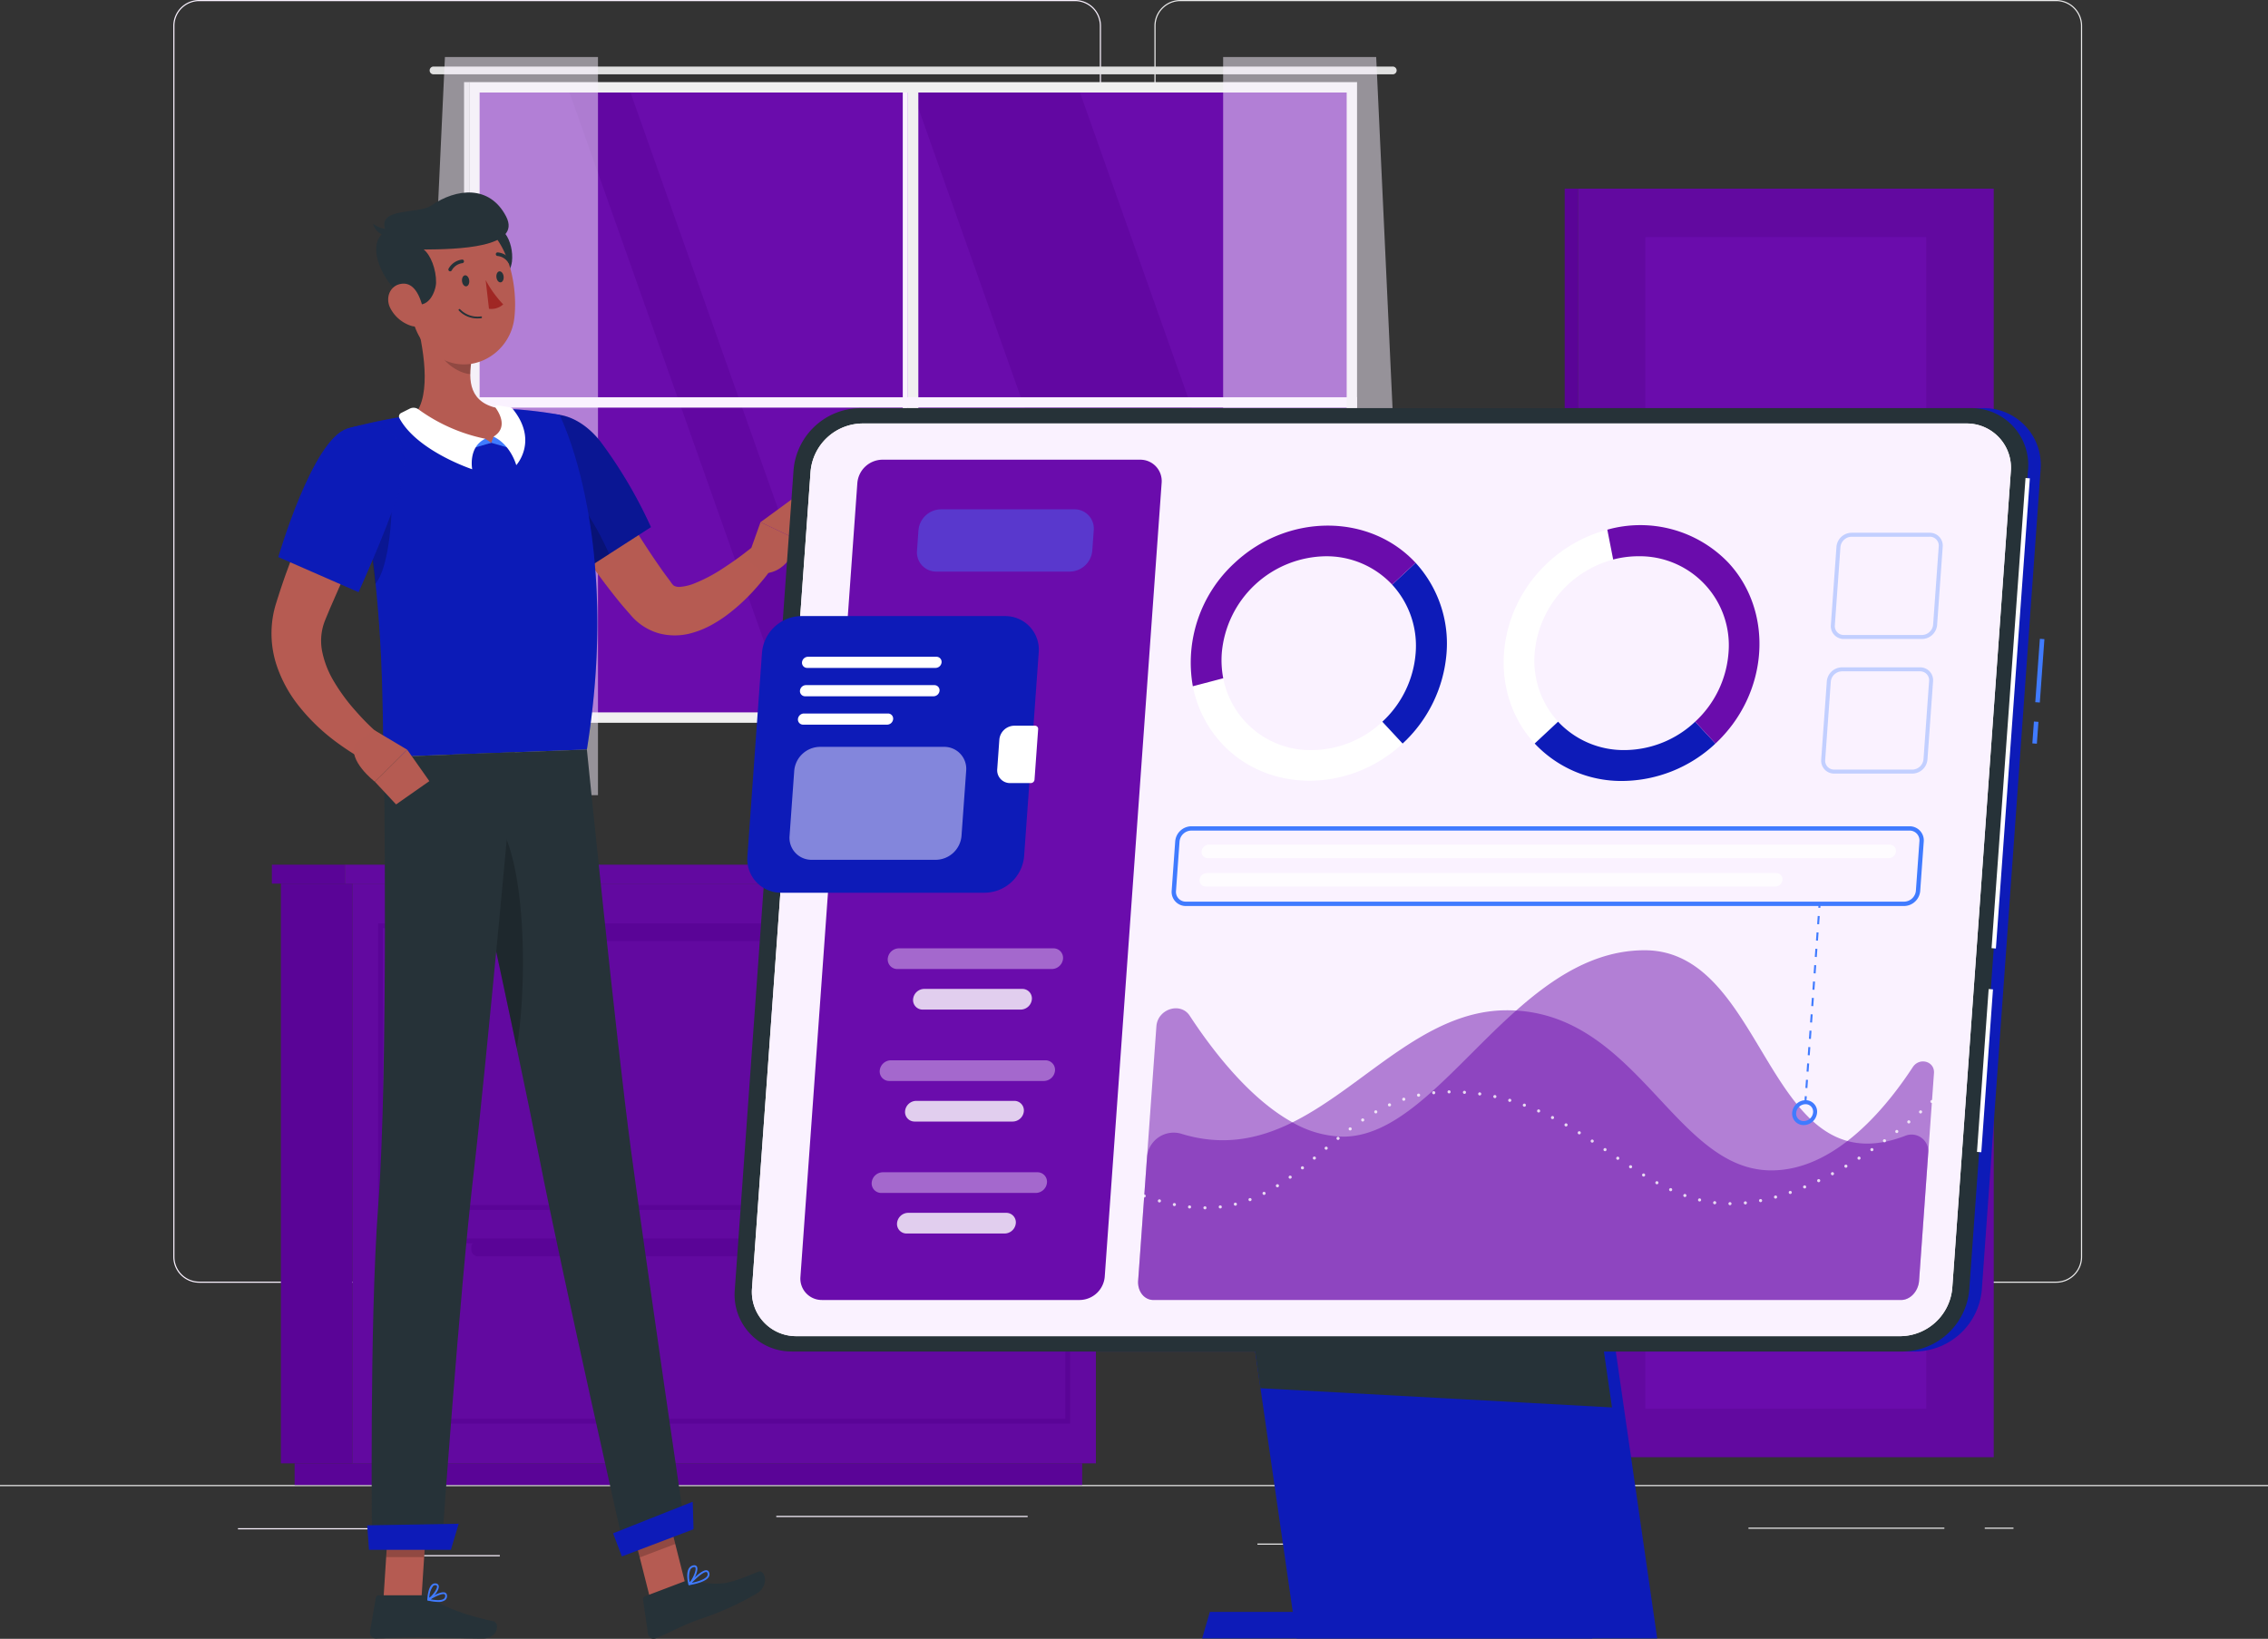 <svg xmlns="http://www.w3.org/2000/svg" width="500" height="361.354" viewBox="0 0 500 361.354">
  <rect x="0" y="0" width="500" height="361.354" fill="#333333" stroke="none"/>
  <g id="Feature-Thumb" transform="translate(0 -54.953)">
    <g id="Background_Complete" data-name="Background Complete">
      <g id="Groupe_17" data-name="Groupe 17">
        <rect id="Rectangle_12" data-name="Rectangle 12" width="500" height="0.25" transform="translate(0 382.398)" fill="#ebebeb"/>
        <rect id="Rectangle_13" data-name="Rectangle 13" width="33.122" height="0.25" transform="translate(52.459 391.922)" fill="#faf2ff"/>
        <rect id="Rectangle_14" data-name="Rectangle 14" width="55.416" height="0.25" transform="translate(171.14 389.208)" fill="#faf2ff"/>
        <rect id="Rectangle_15" data-name="Rectangle 15" width="19.192" height="0.25" transform="translate(91 397.861)" fill="#faf2ff"/>
        <rect id="Rectangle_16" data-name="Rectangle 16" width="43.193" height="0.25" transform="translate(385.46 391.797)" fill="#ebebeb"/>
        <rect id="Rectangle_17" data-name="Rectangle 17" width="6.333" height="0.25" transform="translate(437.556 391.797)" fill="#ebebeb"/>
        <rect id="Rectangle_18" data-name="Rectangle 18" width="46.838" height="0.25" transform="translate(277.213 395.306)" fill="#ebebeb"/>
        <path id="Tracé_12" data-name="Tracé 12" d="M237.014,337.8H43.915a5.715,5.715,0,0,1-5.708-5.708V60.66a5.714,5.714,0,0,1,5.708-5.707h193.1a5.714,5.714,0,0,1,5.707,5.707V332.092A5.715,5.715,0,0,1,237.014,337.8ZM43.915,55.2a5.463,5.463,0,0,0-5.458,5.457V332.092a5.464,5.464,0,0,0,5.458,5.458h193.1a5.463,5.463,0,0,0,5.457-5.458V60.66a5.463,5.463,0,0,0-5.457-5.457Z" fill="#faf2ff"/>
        <path id="Tracé_13" data-name="Tracé 13" d="M453.31,337.8h-193.1a5.714,5.714,0,0,1-5.707-5.708V60.66a5.713,5.713,0,0,1,5.707-5.707h193.1a5.714,5.714,0,0,1,5.709,5.707V332.092A5.715,5.715,0,0,1,453.31,337.8ZM260.212,55.2a5.463,5.463,0,0,0-5.457,5.457V332.092a5.463,5.463,0,0,0,5.457,5.458h193.1a5.464,5.464,0,0,0,5.459-5.458V60.66A5.464,5.464,0,0,0,453.31,55.2Z" fill="#ebebeb"/>
      </g>
      <g id="Groupe_26" data-name="Groupe 26">
        <g id="Groupe_21" data-name="Groupe 21">
          <g id="Groupe_19" data-name="Groupe 19">
            <rect id="Rectangle_19" data-name="Rectangle 19" width="193.058" height="138.592" transform="translate(104.783 74.394)" fill="#6a0cac"/>
            <path id="Tracé_14" data-name="Tracé 14" d="M286.854,212.986,237.75,74.394H200.9L250,212.986Z" fill="#6207a2"/>
            <path id="Tracé_15" data-name="Tracé 15" d="M187.763,212.986l-49.1-138.592H125.217l49.1,138.592Z" fill="#6207a2"/>
            <g id="Groupe_18" data-name="Groupe 18">
              <path id="Tracé_16" data-name="Tracé 16" d="M95.578,69.628H307.046a.86.86,0,0,1,.858.858h0a.86.86,0,0,1-.858.858H95.578a.86.86,0,0,1-.858-.858h0A.86.86,0,0,1,95.578,69.628Z" fill="#e0e0e0"/>
              <rect id="Rectangle_20" data-name="Rectangle 20" width="2.288" height="139.188" transform="translate(200.168 74.096)" fill="#f0f0f0"/>
              <rect id="Rectangle_21" data-name="Rectangle 21" width="1.144" height="139.188" transform="translate(199.024 74.096)" fill="#faf2ff"/>
              <rect id="Rectangle_22" data-name="Rectangle 22" width="2.288" height="195.726" transform="translate(103.449 144.834) rotate(-90)" fill="#faf2ff"/>
              <path id="Tracé_17" data-name="Tracé 17" d="M103.449,212.032h0V73.059H299.175V212.032h0v2.288H103.449Zm193.438,0V75.347H105.736V212.032Z" fill="#f0f0f0"/>
              <rect id="Rectangle_23" data-name="Rectangle 23" width="1.144" height="141.261" transform="translate(102.305 73.059)" fill="#e0e0e0"/>
            </g>
          </g>
          <g id="Groupe_20" data-name="Groupe 20">
            <path id="Tracé_18" data-name="Tracé 18" d="M131.83,67.531V230.288H90.51L98.088,67.531Z" fill="#faf2ff" opacity="0.5"/>
            <path id="Tracé_19" data-name="Tracé 19" d="M269.651,67.531V230.288h41.32L303.393,67.531Z" fill="#faf2ff" opacity="0.5"/>
          </g>
        </g>
        <g id="Groupe_24" data-name="Groupe 24">
          <g id="Groupe_23" data-name="Groupe 23">
            <g id="Groupe_22" data-name="Groupe 22">
              <rect id="Rectangle_24" data-name="Rectangle 24" width="15.759" height="127.83" transform="translate(61.924 249.789)" fill="#5a0497"/>
              <rect id="Rectangle_25" data-name="Rectangle 25" width="173.626" height="4.78" transform="translate(64.95 377.619)" fill="#5a0497"/>
              <rect id="Rectangle_26" data-name="Rectangle 26" width="163.919" height="127.83" transform="translate(241.602 377.619) rotate(180)" fill="#6209a0"/>
              <rect id="Rectangle_27" data-name="Rectangle 27" width="16.107" height="4.171" transform="translate(59.941 245.618)" fill="#5a0497"/>
              <rect id="Rectangle_28" data-name="Rectangle 28" width="167.537" height="4.171" transform="translate(243.585 249.789) rotate(180)" fill="#6209a0"/>
              <path id="Tracé_20" data-name="Tracé 20" d="M235.935,321.726H83.35V258.545H235.935ZM84.408,320.667H234.877V259.6H84.408Z" fill="#5a0497"/>
              <path id="Tracé_21" data-name="Tracé 21" d="M235.935,368.862H83.35v-40.81H235.935ZM84.408,367.8H234.877V329.11H84.408Z" fill="#5a0497"/>
              <rect id="Rectangle_29" data-name="Rectangle 29" width="111.47" height="3.393" rx="1.398" transform="translate(103.908 259.074)" fill="#5a0497"/>
              <rect id="Rectangle_30" data-name="Rectangle 30" width="111.47" height="3.393" rx="1.398" transform="translate(103.908 328.581)" fill="#5a0497"/>
            </g>
          </g>
        </g>
        <g id="Groupe_25" data-name="Groupe 25">
          <rect id="Rectangle_31" data-name="Rectangle 31" width="91.677" height="279.716" transform="translate(439.536 376.265) rotate(180)" fill="#6209a0"/>
          <rect id="Rectangle_32" data-name="Rectangle 32" width="2.909" height="279.716" transform="translate(344.95 96.548)" fill="#5a0497"/>
          <rect id="Rectangle_33" data-name="Rectangle 33" width="61.929" height="258.376" transform="translate(424.662 365.595) rotate(180)" fill="#6a0cac"/>
        </g>
      </g>
    </g>
    <g id="Character">
      <g id="Groupe_33" data-name="Groupe 33">
        <path id="Tracé_22" data-name="Tracé 22" d="M143.356,407.533l7.83-2.97-4.794-18.922-7.83,2.97Z" fill="#b55b52"/>
        <path id="Tracé_23" data-name="Tracé 23" d="M84.527,407.685H92.9l1.255-19.392H85.781Z" fill="#b55b52"/>
        <path id="Tracé_24" data-name="Tracé 24" d="M93.739,406.715H83.529a.687.687,0,0,0-.684.572L81.56,414.73a1.3,1.3,0,0,0,1.3,1.49c3.282-.057,5.67-.249,9.807-.249,2.545,0,10.234.264,13.749.264,3.437,0,3.8-3.475,2.346-3.79-6.522-1.412-11.481-3.358-13.639-5.215A2.127,2.127,0,0,0,93.739,406.715Z" fill="#263238"/>
        <path id="Tracé_25" data-name="Tracé 25" d="M150.787,403.677l-8.551,3.243a.731.731,0,0,0-.464.788l1.093,7.546a1.22,1.22,0,0,0,1.655.966c3.064-1.223,5.665-2.773,9.568-4.174a65.114,65.114,0,0,0,12.785-5.743c2.9-1.847,1.678-5.343.311-4.794-6.223,2.5-7.749,3.319-14.28,2.063A3.882,3.882,0,0,0,150.787,403.677Z" fill="#263238"/>
        <path id="Tracé_26" data-name="Tracé 26" d="M128.7,152.492c2.635,4.657,5.412,9.456,8.209,14.1,2.8,4.665,5.672,9.275,8.719,13.6.739,1.1,1.558,2.141,2.294,3.155a2.768,2.768,0,0,0,.65.754,2.419,2.419,0,0,0,1.519.238,10.508,10.508,0,0,0,2.8-.665,34.569,34.569,0,0,0,6.458-3.382c1.078-.709,2.173-1.44,3.245-2.216,1.056-.767,2.151-1.626,3.127-2.378l4.7,4.181a44.258,44.258,0,0,1-2.748,3.572c-.955,1.137-1.948,2.256-3.029,3.311a39.343,39.343,0,0,1-3.438,3.071,29.235,29.235,0,0,1-4.031,2.742,20.222,20.222,0,0,1-5.083,2.069,13.658,13.658,0,0,1-6.755-.02,12.7,12.7,0,0,1-6.163-3.891c-1-1.164-1.985-2.25-2.9-3.4a158.067,158.067,0,0,1-10.1-14.049c-3.092-4.825-5.949-9.655-8.653-14.788Z" fill="#b65b52"/>
        <g id="Groupe_27" data-name="Groupe 27">
          <path id="Tracé_27" data-name="Tracé 27" d="M113.844,152.877c-2.258,7.681,13.637,28.622,13.637,28.622l16.027-10.313A102.211,102.211,0,0,0,132.4,152.354C125.836,143.989,116.322,144.447,113.844,152.877Z" fill="#0c1bb8"/>
          <path id="Tracé_28" data-name="Tracé 28" d="M113.844,152.877c-2.258,7.681,13.637,28.622,13.637,28.622l16.027-10.313A102.211,102.211,0,0,0,132.4,152.354C125.836,143.989,116.322,144.447,113.844,152.877Z" opacity="0.2"/>
        </g>
        <path id="Tracé_29" data-name="Tracé 29" d="M123.613,161.894c3.3,1.409,8.148,9.348,10.673,15.232l-6.8,4.371a128.086,128.086,0,0,1-10.224-16.024C119.409,163.115,121.871,161.154,123.613,161.894Z" opacity="0.2"/>
        <path id="Tracé_30" data-name="Tracé 30" d="M164.73,178.306l2.937-8.223L176,174.06s-1.73,7.334-7.829,7.322Z" fill="#b55b52"/>
        <path id="Tracé_31" data-name="Tracé 31" d="M175.083,164.667l3.526,3.9-2.608,5.5-8.334-3.977Z" fill="#b55b52"/>
        <path id="Tracé_32" data-name="Tracé 32" d="M146.391,385.647l2.472,9.753-7.833,2.971-2.472-9.753Z" opacity="0.2"/>
        <path id="Tracé_33" data-name="Tracé 33" d="M85.779,388.3h8.377l-.651,10H85.128Z" opacity="0.2"/>
        <g id="Groupe_28" data-name="Groupe 28">
          <path id="Tracé_34" data-name="Tracé 34" d="M76.517,149.48c9.02,31.809,7.543,65.56,8.107,72.417,6.563-.235,31.283-1.167,44.759-1.677,7.6-47.415-6.051-73.806-6.051-73.806s-2.872-.558-6.777-.958c-1.226-.126-2.547-.236-3.922-.308-.76-.046-1.532-.07-2.315-.086a165.849,165.849,0,0,0-18.99,1.415c-1.191.148-2.4.327-3.574.518-1.088.186-2.155.383-3.16.585C80.035,148.488,76.517,149.48,76.517,149.48Z" fill="#0d1bb8"/>
          <path id="Tracé_35" data-name="Tracé 35" d="M76.517,149.48c9.02,31.809,7.543,65.56,8.107,72.417,6.563-.235,31.283-1.167,44.759-1.677,7.6-47.415-6.051-73.806-6.051-73.806s-2.872-.558-6.777-.958c-1.226-.126-2.547-.236-3.922-.308-.76-.046-1.532-.07-2.315-.086a165.849,165.849,0,0,0-18.99,1.415c-1.191.148-2.4.327-3.574.518-1.088.186-2.155.383-3.16.585C80.035,148.488,76.517,149.48,76.517,149.48Z" fill="#0d1bb8" opacity="0.2"/>
        </g>
        <path id="Tracé_36" data-name="Tracé 36" d="M86.046,163.126c.8,3.077-.114,17.119-3.328,20.583-.438-4.5-1.022-9.191-1.794-13.99Z" opacity="0.2"/>
        <path id="Tracé_37" data-name="Tracé 37" d="M91.621,124.956c1.652,6.02,3.681,17.124-.29,21.519,3.566,3.053,8.19,6.544,15.464,6.259s5.634-5.181,3.523-7.671c-6.934-1.12-7.134-6.188-6.3-11.023Z" fill="#b55b52"/>
        <g id="Groupe_29" data-name="Groupe 29">
          <path id="Tracé_38" data-name="Tracé 38" d="M106.98,151.7l1.321.893-4.82,1.4,1.242-2.231Z" fill="#407bff"/>
          <path id="Tracé_39" data-name="Tracé 39" d="M108.8,151.229l-.5,1.363,4.84,1.4-.327-2.589Z" fill="#407bff"/>
          <path id="Tracé_40" data-name="Tracé 40" d="M88.437,146.013l1.905-.956a1.831,1.831,0,0,1,1.914.162A38.015,38.015,0,0,0,106.98,151.7c-3.825,1.826-2.878,6.724-2.878,6.724S91.951,154.415,88.05,147.16A.85.85,0,0,1,88.437,146.013Z" fill="#fff"/>
          <path id="Tracé_41" data-name="Tracé 41" d="M112.442,144.752l-2.793-.421a.37.37,0,0,0-.357.581c.977,1.383,2.6,4.442-.493,6.317,3.826,1.826,5.015,6.294,5.015,6.294s4.98-5.374-.826-12.462A.885.885,0,0,0,112.442,144.752Z" fill="#fff"/>
        </g>
        <path id="Tracé_42" data-name="Tracé 42" d="M96.675,128.663l7.337,5.372a19.551,19.551,0,0,0-.335,3.414c-2.63-.183-6.418-2.774-6.9-5.478A9.181,9.181,0,0,1,96.675,128.663Z" opacity="0.2"/>
        <path id="Tracé_43" data-name="Tracé 43" d="M112.867,112.611c-.335,2.9-3.124,5.411-4.929,6.037l-2.248-12.659C110.741,102.429,113.338,108.527,112.867,112.611Z" fill="#263238"/>
        <path id="Tracé_44" data-name="Tracé 44" d="M89.091,116.1c1.456,8.182,1.892,13.045,6.541,16.795,6.994,5.641,16.731.7,17.749-7.757.917-7.608-1.618-19.71-10.062-22.06A11.334,11.334,0,0,0,89.091,116.1Z" fill="#b55b52"/>
        <path id="Tracé_45" data-name="Tracé 45" d="M90.646,121.618c3.789,2.014,5.459-2.513,5.491-4.347.052-2.923-1.214-6.129-2.723-7.3,7.316-.044,21.791-.362,18.14-7.332s-10.963-6.172-16.475-2.362c-2.913,2.014-12.333.261-10,5.695C80.17,108.578,84.43,118.315,90.646,121.618Z" fill="#263238"/>
        <path id="Tracé_46" data-name="Tracé 46" d="M85.885,105.52a5.979,5.979,0,0,1-3.611-1.229,3.424,3.424,0,0,0,3.2,2.649Z" fill="#263238"/>
        <path id="Tracé_47" data-name="Tracé 47" d="M86.014,122.831a7.905,7.905,0,0,0,4.565,3.945c2.636.852,3.24-1.565,2.6-4.11-.576-2.291-1.818-5.41-4.508-5.154C86.022,117.764,84.884,120.531,86.014,122.831Z" fill="#b55b52"/>
        <path id="Tracé_48" data-name="Tracé 48" d="M139.134,308.75c-3.4-25.33-9.751-88.526-9.751-88.526l-29.424,1.1s13.878,63.155,18.9,88.761S137.852,397.5,137.852,397.5l13.26-5.022S142.676,335.087,139.134,308.75Z" fill="#263238"/>
        <path id="Tracé_49" data-name="Tracé 49" d="M110.945,238.354A15.489,15.489,0,0,0,104.4,241.7c2.775,12.77,6.406,29.577,9.525,44.391C116.057,273.261,116.12,249.047,110.945,238.354Z" opacity="0.2"/>
        <path id="Tracé_50" data-name="Tracé 50" d="M113.507,220.819s-6.243,68.557-9.1,92.925c-3.131,26.686-7.042,82.614-7.042,82.614H82.025s-.636-49.465,1.358-75.587c2.271-29.755,1.244-98.866,1.244-98.866Z" fill="#263238"/>
        <path id="Tracé_51" data-name="Tracé 51" d="M99.4,396.69H81.34l-.38-5.4,20.164-.351Z" fill="#0d1bb8"/>
        <path id="Tracé_52" data-name="Tracé 52" d="M152.894,392.156l-15.8,5.992-1.936-5.1,17.559-6.967Z" fill="#0d1bb8"/>
        <path id="Tracé_53" data-name="Tracé 53" d="M101.856,116.964c.077.671.495,1.174.934,1.124s.731-.636.654-1.307-.5-1.174-.934-1.123S101.778,116.293,101.856,116.964Z" fill="#263238"/>
        <path id="Tracé_54" data-name="Tracé 54" d="M109.44,116.09c.077.671.495,1.174.934,1.124s.732-.636.654-1.307-.5-1.174-.934-1.123S109.363,115.419,109.44,116.09Z" fill="#263238"/>
        <path id="Tracé_55" data-name="Tracé 55" d="M107.067,116.7a24.175,24.175,0,0,0,3.867,5.369,3.893,3.893,0,0,1-3.136.971Z" fill="#a02724"/>
        <path id="Tracé_56" data-name="Tracé 56" d="M105.176,125.163a5.567,5.567,0,0,1-4.044-1.762.2.2,0,0,1,.306-.254,5.36,5.36,0,0,0,4.573,1.579.2.2,0,1,1,.045.394A6.373,6.373,0,0,1,105.176,125.163Z" fill="#263238"/>
        <path id="Tracé_57" data-name="Tracé 57" d="M99.235,114.784a.4.4,0,0,1-.334-.6,3.934,3.934,0,0,1,3.021-2,.4.4,0,0,1,.037.792h0a3.146,3.146,0,0,0-2.374,1.607A.4.4,0,0,1,99.235,114.784Z" fill="#263238"/>
        <path id="Tracé_58" data-name="Tracé 58" d="M112.407,113.105a.4.4,0,0,1-.327-.183,3.147,3.147,0,0,0-2.428-1.526.4.4,0,0,1,.01-.793,3.942,3.942,0,0,1,3.087,1.892.4.4,0,0,1-.342.61Z" fill="#263238"/>
        <g id="Groupe_30" data-name="Groupe 30">
          <path id="Tracé_59" data-name="Tracé 59" d="M96.581,408.178a10.086,10.086,0,0,1-2.206-.3.214.214,0,0,1-.158-.161.189.189,0,0,1,.081-.2c.3-.191,2.915-1.85,3.864-1.375a.673.673,0,0,1,.368.561,1.142,1.142,0,0,1-.358,1.048A2.442,2.442,0,0,1,96.581,408.178Zm-1.645-.579c1.436.285,2.527.233,2.966-.151a.775.775,0,0,0,.233-.72.256.256,0,0,0-.137-.233C97.5,406.248,96,406.964,94.936,407.6Z" fill="#407bff"/>
          <path id="Tracé_60" data-name="Tracé 60" d="M94.421,407.883a.211.211,0,0,1-.208-.214c0-.1.083-2.518,1.017-3.313a1.042,1.042,0,0,1,.832-.255h0a.689.689,0,0,1,.657.52c.223.933-1.361,2.768-2.2,3.238A.193.193,0,0,1,94.421,407.883Zm1.522-3.394a.669.669,0,0,0-.447.174,4.566,4.566,0,0,0-.859,2.623c.829-.654,1.828-2.04,1.7-2.592-.012-.05-.041-.168-.3-.2h0A.679.679,0,0,0,95.943,404.489Z" fill="#407bff"/>
          <path id="Tracé_61" data-name="Tracé 61" d="M151.967,404.467a.2.2,0,0,1-.153-.331c.286-.318,2.828-3.108,3.98-2.938a.629.629,0,0,1,.494.377h0a1.111,1.111,0,0,1-.006,1.034c-.57,1.086-2.931,1.629-4.288,1.856Zm3.691-2.881c-.668.019-2.128,1.317-3.145,2.38,1.838-.368,3.1-.932,3.418-1.542a.723.723,0,0,0,0-.681.237.237,0,0,0-.193-.153A.4.4,0,0,0,155.658,401.586Z" fill="#407bff"/>
          <path id="Tracé_62" data-name="Tracé 62" d="M151.967,404.467a.179.179,0,0,1-.056-.006.2.2,0,0,1-.141-.14c-.025-.092-.614-2.281.072-3.477a1.452,1.452,0,0,1,.908-.708h0c.529-.141.775.061.887.256.479.832-.751,3.235-1.535,4.017A.2.2,0,0,1,151.967,404.467Zm1.089-3.981a.876.876,0,0,0-.2.033h0a1.053,1.053,0,0,0-.666.523,4.65,4.65,0,0,0-.118,2.806c.745-.945,1.513-2.759,1.225-3.257C153.276,400.56,153.23,400.481,153.056,400.486Zm-.255-.158h0Z" fill="#407bff"/>
        </g>
        <g id="Groupe_32" data-name="Groupe 32">
          <path id="Tracé_63" data-name="Tracé 63" d="M85.724,161.318c-2.512,5.175-5.072,10.517-7.554,15.775-1.231,2.645-2.467,5.283-3.632,7.933L72.8,189l-.829,1.986-.207.5-.145.369c-.1.236-.169.476-.257.714a12.123,12.123,0,0,0-.328,6.083,20.9,20.9,0,0,0,2.637,6.652,41.292,41.292,0,0,0,4.761,6.445c.909,1.038,1.862,2.057,2.864,3.033.5.488,1.01.968,1.528,1.434.5.466,1.063.965,1.505,1.349L81,222.888a41.114,41.114,0,0,1-4.193-2.453c-1.329-.875-2.632-1.8-3.894-2.8a43.1,43.1,0,0,1-6.987-6.956,29.272,29.272,0,0,1-5.052-9.362,22.5,22.5,0,0,1-.484-11.576c.12-.476.227-.96.375-1.426l.385-1.24.71-2.2c.492-1.454.979-2.915,1.52-4.342,1.05-2.874,2.149-5.712,3.33-8.508,2.337-5.625,4.866-11.049,7.725-16.5Z" fill="#b65b52"/>
          <g id="Groupe_31" data-name="Groupe 31">
            <path id="Tracé_64" data-name="Tracé 64" d="M76.519,149.481c-7.641,2.393-15.154,28.3-15.154,28.3l17.678,7.737s5.718-12.519,9.006-22.33C91.631,152.5,85.774,146.583,76.519,149.481Z" fill="#0d1bb8"/>
            <path id="Tracé_65" data-name="Tracé 65" d="M76.519,149.481c-7.641,2.393-15.154,28.3-15.154,28.3l17.678,7.737s5.718-12.519,9.006-22.33C91.631,152.5,85.774,146.583,76.519,149.481Z" fill="#0d1bb8" opacity="0.2"/>
          </g>
          <path id="Tracé_66" data-name="Tracé 66" d="M82.463,215.915l7.311,4.346-7.111,7.079s-6.176-4.75-4.334-8.472Z" fill="#b55b52"/>
          <path id="Tracé_67" data-name="Tracé 67" d="M94.655,227.191l-7.333,5.137-4.659-4.988,7.111-7.079Z" fill="#b55b52"/>
        </g>
      </g>
    </g>
    <g id="Screen">
      <g id="Groupe_45" data-name="Groupe 45">
        <g id="Groupe_34" data-name="Groupe 34">
          <rect id="Rectangle_34" data-name="Rectangle 34" width="4.833" height="1.001" transform="matrix(0.072, -0.997, 0.997, 0.072, 448.047, 218.869)" fill="#407bff"/>
          <rect id="Rectangle_35" data-name="Rectangle 35" width="14.01" height="1.001" transform="translate(448.695 209.787) rotate(-85.856)" fill="#407bff"/>
          <path id="Tracé_68" data-name="Tracé 68" d="M422.324,352.96H177.387a12.532,12.532,0,0,1-12.633-13.608l12.96-180.8A14.9,14.9,0,0,1,192.3,144.947H437.234a12.532,12.532,0,0,1,12.632,13.608l-12.959,180.8A14.9,14.9,0,0,1,422.324,352.96Z" fill="#0d1bb8"/>
          <path id="Tracé_69" data-name="Tracé 69" d="M365.348,416.238h-79.5L271.673,318h79.5Z" fill="#0d1bb8"/>
          <path id="Tracé_70" data-name="Tracé 70" d="M352.724,410.384h-86l-1.708,5.854h86Z" fill="#0d1bb8"/>
          <path id="Tracé_71" data-name="Tracé 71" d="M355.374,365.29l-77.49-4.234L271.673,318h76.879Z" fill="#263238"/>
          <path id="Tracé_72" data-name="Tracé 72" d="M419.559,352.96H174.622a12.532,12.532,0,0,1-12.633-13.608l12.96-180.8a14.9,14.9,0,0,1,14.583-13.608H434.469A12.532,12.532,0,0,1,447.1,158.555l-12.959,180.8A14.9,14.9,0,0,1,419.559,352.96Z" fill="#263238"/>
          <rect id="Rectangle_36" data-name="Rectangle 36" width="103.984" height="0.956" transform="matrix(0.072, -0.997, 0.997, 0.072, 439.058, 264.028)" fill="#fff"/>
          <rect id="Rectangle_37" data-name="Rectangle 37" width="36.005" height="0.956" transform="translate(435.842 308.951) rotate(-85.901)" fill="#fff"/>
        </g>
        <g id="Groupe_44" data-name="Groupe 44">
          <g id="Groupe_35" data-name="Groupe 35">
            <path id="Tracé_73" data-name="Tracé 73" d="M419.041,349.576H175.625a9.754,9.754,0,0,1-9.833-10.591L178.7,158.923a11.6,11.6,0,0,1,11.351-10.592H433.466a9.755,9.755,0,0,1,9.833,10.592L430.392,338.985A11.6,11.6,0,0,1,419.041,349.576Z" fill="#fff"/>
            <path id="Tracé_74" data-name="Tracé 74" d="M419.041,349.576H175.625a9.754,9.754,0,0,1-9.833-10.591L178.7,158.923a11.6,11.6,0,0,1,11.351-10.592H433.466a9.755,9.755,0,0,1,9.833,10.592L430.392,338.985A11.6,11.6,0,0,1,419.041,349.576Z" fill="#faf2ff"/>
            <path id="Tracé_75" data-name="Tracé 75" d="M238.063,341.6H181.215a4.713,4.713,0,0,1-4.75-5.118l12.547-175.049a5.6,5.6,0,0,1,5.484-5.117h56.848a4.712,4.712,0,0,1,4.75,5.117L243.547,336.478A5.6,5.6,0,0,1,238.063,341.6Z" fill="#6a0cac"/>
          </g>
          <path id="Tracé_76" data-name="Tracé 76" d="M235.862,180.989H206.44a4.245,4.245,0,0,1-4.279-4.609l.324-4.512a5.046,5.046,0,0,1,4.94-4.609h29.421a4.244,4.244,0,0,1,4.279,4.609l-.323,4.512A5.048,5.048,0,0,1,235.862,180.989Z" fill="#407bff" opacity="0.4"/>
          <g id="Groupe_36" data-name="Groupe 36">
            <path id="Tracé_77" data-name="Tracé 77" d="M217.155,251.8H172.237a7.406,7.406,0,0,1-7.465-8.042l3.219-44.918a8.807,8.807,0,0,1,8.619-8.042h44.917a7.407,7.407,0,0,1,7.466,8.042l-3.22,44.918A8.806,8.806,0,0,1,217.155,251.8Z" fill="#0d1bb8"/>
            <path id="Tracé_78" data-name="Tracé 78" d="M223.6,214.971a3.357,3.357,0,0,0-3.285,3.065l-.467,6.522a2.822,2.822,0,0,0,2.845,3.065h4.56a.83.83,0,0,0,.815-.76l.8-11.132a.7.7,0,0,0-.706-.76Z" fill="#fff"/>
            <path id="Tracé_79" data-name="Tracé 79" d="M206.264,202.228H177.951A1.132,1.132,0,0,1,176.81,201h0a1.346,1.346,0,0,1,1.317-1.229H206.44A1.132,1.132,0,0,1,207.581,201h0A1.346,1.346,0,0,1,206.264,202.228Z" fill="#fff"/>
            <path id="Tracé_80" data-name="Tracé 80" d="M205.815,208.483H177.5a1.131,1.131,0,0,1-1.14-1.229h0a1.345,1.345,0,0,1,1.317-1.229h28.312a1.132,1.132,0,0,1,1.141,1.229h0A1.345,1.345,0,0,1,205.815,208.483Z" fill="#fff"/>
            <path id="Tracé_81" data-name="Tracé 81" d="M195.584,214.738h-18.53a1.132,1.132,0,0,1-1.141-1.229h0a1.346,1.346,0,0,1,1.317-1.229h18.53a1.132,1.132,0,0,1,1.141,1.229h0A1.346,1.346,0,0,1,195.584,214.738Z" fill="#fff"/>
            <path id="Tracé_82" data-name="Tracé 82" d="M206.337,244.54H178.946a4.841,4.841,0,0,1-4.88-5.257l1.031-14.391a5.757,5.757,0,0,1,5.634-5.256h27.392a4.841,4.841,0,0,1,4.88,5.256l-1.032,14.391A5.755,5.755,0,0,1,206.337,244.54Z" fill="#faf2ff" opacity="0.5"/>
          </g>
          <g id="Groupe_37" data-name="Groupe 37">
            <path id="Tracé_83" data-name="Tracé 83" d="M231.911,268.621H197.829a2.1,2.1,0,0,1-2.116-2.279h0a2.5,2.5,0,0,1,2.443-2.279h34.082a2.1,2.1,0,0,1,2.116,2.279h0A2.5,2.5,0,0,1,231.911,268.621Z" fill="#faf2ff" opacity="0.4"/>
            <path id="Tracé_84" data-name="Tracé 84" d="M225.042,277.567H203.415a2.1,2.1,0,0,1-2.116-2.279h0a2.5,2.5,0,0,1,2.443-2.28h21.627a2.1,2.1,0,0,1,2.116,2.28h0A2.5,2.5,0,0,1,225.042,277.567Z" fill="#fff" opacity="0.8"/>
            <path id="Tracé_85" data-name="Tracé 85" d="M230.141,293.308H196.059a2.1,2.1,0,0,1-2.116-2.279h0a2.5,2.5,0,0,1,2.443-2.279h34.082a2.1,2.1,0,0,1,2.116,2.279h0A2.5,2.5,0,0,1,230.141,293.308Z" fill="#faf2ff" opacity="0.4"/>
            <path id="Tracé_86" data-name="Tracé 86" d="M223.273,302.254H201.646a2.1,2.1,0,0,1-2.116-2.279h0a2.5,2.5,0,0,1,2.442-2.279H223.6a2.1,2.1,0,0,1,2.116,2.279h0A2.5,2.5,0,0,1,223.273,302.254Z" fill="#fff" opacity="0.8"/>
            <path id="Tracé_87" data-name="Tracé 87" d="M228.372,317.995H194.29a2.1,2.1,0,0,1-2.116-2.279h0a2.5,2.5,0,0,1,2.443-2.279H228.7a2.1,2.1,0,0,1,2.116,2.279h0A2.5,2.5,0,0,1,228.372,317.995Z" fill="#faf2ff" opacity="0.4"/>
            <path id="Tracé_88" data-name="Tracé 88" d="M221.5,326.942H199.876a2.1,2.1,0,0,1-2.116-2.28h0a2.5,2.5,0,0,1,2.443-2.279H221.83a2.1,2.1,0,0,1,2.116,2.279h0A2.5,2.5,0,0,1,221.5,326.942Z" fill="#fff" opacity="0.8"/>
          </g>
          <g id="Groupe_39" data-name="Groupe 39">
            <path id="Tracé_89" data-name="Tracé 89" d="M421.682,290.266c1.478-2.254,4.865-1.3,4.678,1.309l-3.28,45.75c-.169,2.357-1.948,4.272-3.969,4.272H254.275c-2.021,0-3.526-1.915-3.357-4.272l1.949-27.182a5.9,5.9,0,0,1,7.423-5.237c9.29,2.9,17.251,1.2,24.649-2.472,15.824-7.856,29.063-24.715,47.255-24.715.7,0,1.384.018,2.052.062,27.06,1.633,35.3,35.244,56.267,35.244,6.2,0,11.852-2.674,16.777-6.487C413.322,301.873,418.247,295.505,421.682,290.266Z" fill="#6a0cac" opacity="0.5"/>
            <path id="Tracé_90" data-name="Tracé 90" d="M425.1,309.115l-2.022,28.21c-.169,2.357-1.948,4.272-3.969,4.272H254.275c-2.021,0-3.526-1.915-3.357-4.272l4.018-56.057c.275-3.84,5.308-5.455,7.345-2.348,5.259,8.023,13.351,18.386,22.658,23.514a23.167,23.167,0,0,0,11.134,3.151c13.319,0,24.646-15.8,38.173-27.8,8.295-7.361,17.415-13.3,28.324-13.3,22.773,0,26.132,37,44.72,42.059,3.584.98,7.73.768,12.694-1.13A3.693,3.693,0,0,1,425.1,309.115Z" fill="#6a0cac" opacity="0.5"/>
            <g id="Groupe_38" data-name="Groupe 38" opacity="0.8">
              <path id="Tracé_91" data-name="Tracé 91" d="M425.91,298.18a.367.367,0,0,1-.24-.1.25.25,0,0,1-.07-.11.309.309,0,0,1-.031-.13.328.328,0,0,1,.1-.24.334.334,0,0,1,.479,0,.308.308,0,0,1,.1.24.535.535,0,0,1-.021.13.4.4,0,0,1-.08.11A.345.345,0,0,1,425.91,298.18Z" fill="#fff"/>
              <path id="Tracé_92" data-name="Tracé 92" d="M265.64,321.609a.336.336,0,0,1-.34-.339h0a.335.335,0,0,1,.34-.33v-.01a.343.343,0,0,1,.339.34h0a.345.345,0,0,1-.339.35h0Zm-3.43-.189h.01a.333.333,0,0,1-.31-.37h0a.338.338,0,0,1,.38-.3h0a.337.337,0,0,1,.3.37h0a.346.346,0,0,1-.34.31h0A.074.074,0,0,1,262.21,321.42Zm6.47-.3a.34.34,0,0,1,.3-.38h0a.339.339,0,0,1,.38.3h0a.34.34,0,0,1-.3.38h-.04A.345.345,0,0,1,268.68,321.12Zm-9.85-.221a.358.358,0,0,1-.27-.409h0a.36.36,0,0,1,.41-.27h0a.361.361,0,0,1,.27.41h0a.351.351,0,0,1-.341.269h-.069Zm13.19-.339a.339.339,0,0,1,.25-.42h0a.349.349,0,0,1,.41.25h0a.353.353,0,0,1-.25.42h0v-.01h0a.251.251,0,0,1-.08.01h0A.325.325,0,0,1,272.02,320.56Zm109.37.14a.337.337,0,0,1-.34-.341h0a.343.343,0,0,1,.34-.339h0a.336.336,0,0,1,.339.339h0a.337.337,0,0,1-.339.341Zm3.05-.48a.331.331,0,0,1,.3-.37h0a.332.332,0,0,1,.38.3h0a.346.346,0,0,1-.31.38h-.03A.344.344,0,0,1,384.44,320.22Zm-6.47.27a.332.332,0,0,1-.29-.381h0a.34.34,0,0,1,.38-.3h0a.35.35,0,0,1,.3.38h0a.351.351,0,0,1-.339.31h0A.09.09,0,0,1,377.97,320.49Zm-122.46-.41a.345.345,0,0,1-.24-.42h0a.355.355,0,0,1,.43-.24h0a.35.35,0,0,1,.23.43h0a.333.333,0,0,1-.33.24h0A.274.274,0,0,1,255.51,320.08Zm132.29-.33a.33.33,0,0,1,.269-.4h0a.339.339,0,0,1,.4.27h0a.339.339,0,0,1-.27.4h0c-.02,0-.04.009-.06.009h0A.351.351,0,0,1,387.8,319.75Zm-13.191.12a.326.326,0,0,1-.25-.41h0a.339.339,0,0,1,.411-.25h0a.344.344,0,0,1,.25.41h0a.342.342,0,0,1-.33.26h0A.2.2,0,0,1,374.609,319.87Zm-99.349-.28a.334.334,0,0,1,.2-.441h0a.343.343,0,0,1,.439.191h0a.338.338,0,0,1-.2.439h0a.256.256,0,0,1-.12.031h0A.348.348,0,0,1,275.26,319.59ZM391.109,319a.346.346,0,0,1,.241-.431h0a.346.346,0,0,1,.42.241h0a.344.344,0,0,1-.24.419h0a.268.268,0,0,1-.09.021h0A.344.344,0,0,1,391.109,319Zm-19.779-.12h0a.338.338,0,0,1-.21-.43h0a.35.35,0,0,1,.44-.21h0a.35.35,0,0,1,.21.44h0a.347.347,0,0,1-.33.219h0A.2.2,0,0,1,371.33,318.88Zm-92.96-.64a.342.342,0,0,1,.15-.461h0a.35.35,0,0,1,.459.161h0a.334.334,0,0,1-.149.45h0a.3.3,0,0,1-.16.04h0A.342.342,0,0,1,278.37,318.24ZM394.359,318a.332.332,0,0,1,.2-.431l.009-.009a.348.348,0,0,1,.431.21h0a.346.346,0,0,1-.21.44h0a.423.423,0,0,1-.11.019h0A.344.344,0,0,1,394.359,318Zm-26.189-.42h0a.337.337,0,0,1-.17-.45h0a.349.349,0,0,1,.45-.17h0a.34.34,0,0,1,.17.46h0a.353.353,0,0,1-.31.2h0A.236.236,0,0,1,368.17,317.58Zm29.36-.78a.336.336,0,0,1,.19-.441h0a.322.322,0,0,1,.44.181h0a.336.336,0,0,1-.181.45h0a.289.289,0,0,1-.129.02h0A.349.349,0,0,1,397.53,316.8Zm-116.2-.2a.352.352,0,0,1,.11-.48h0a.341.341,0,0,1,.47.109h0a.342.342,0,0,1-.11.471h0a.3.3,0,0,1-.18.06h0A.361.361,0,0,1,281.33,316.6Zm83.79-.55h0a.347.347,0,0,1-.141-.47h0a.352.352,0,0,1,.471-.13h0a.34.34,0,0,1,.13.46h0a.351.351,0,0,1-.3.18h0A.489.489,0,0,1,365.12,316.05Zm35.52-.62a.337.337,0,0,1,.16-.451h0a.348.348,0,0,1,.46.161h0a.34.34,0,0,1-.17.45h0l.01.01h0a.4.4,0,0,1-.15.03h0A.335.335,0,0,1,400.64,315.43Zm-116.491-.71a.35.35,0,0,1,.08-.48h0a.349.349,0,0,1,.481.07h0a.35.35,0,0,1-.08.48h0a.374.374,0,0,1-.2.069h0A.351.351,0,0,1,284.149,314.72Zm78.021-.38v-.01h0a.328.328,0,0,1-.11-.46h0a.321.321,0,0,1,.46-.12h0a.336.336,0,0,1,.12.47h0a.35.35,0,0,1-.29.17h0A.374.374,0,0,1,362.17,314.34Zm41.51-.43a.336.336,0,0,1,.139-.46h0a.346.346,0,0,1,.461.14h0a.348.348,0,0,1-.14.47h0a.471.471,0,0,1-.161.04h0A.34.34,0,0,1,403.68,313.91Zm-116.81-1.24a.337.337,0,0,1,.05-.48h0a.344.344,0,0,1,.479.05h0a.356.356,0,0,1-.049.489h0a.361.361,0,0,1-.22.071h0A.3.3,0,0,1,286.87,312.67Zm72.42-.15v-.01h0a.338.338,0,0,1-.1-.47h0a.352.352,0,0,1,.48-.1h0a.351.351,0,0,1,.1.47h0a.337.337,0,0,1-.291.159h0A.412.412,0,0,1,359.29,312.52Zm47.359-.25a.342.342,0,0,1,.121-.47h0a.353.353,0,0,1,.47.12h0a.353.353,0,0,1-.12.47h0a.407.407,0,0,1-.18.05h0A.338.338,0,0,1,406.649,312.27Zm-50.189-1.64a.351.351,0,0,1-.09-.481h0a.36.36,0,0,1,.48-.089h0a.36.36,0,0,1,.09.48h0a.352.352,0,0,1-.291.15h0A.353.353,0,0,1,356.46,310.63Zm53.09-.12a.357.357,0,0,1,.11-.481h0a.342.342,0,0,1,.47.111h0a.341.341,0,0,1-.11.469h0a.28.28,0,0,1-.18.061h0A.363.363,0,0,1,409.55,310.51Zm-120.05.019a.343.343,0,0,1,.04-.479h0a.357.357,0,0,1,.49.04h0a.336.336,0,0,1-.051.479h0a.293.293,0,0,1-.219.08h0A.35.35,0,0,1,289.5,310.529Zm122.9-1.88a.348.348,0,0,1,.08-.479h0a.342.342,0,0,1,.481.09h0a.337.337,0,0,1-.09.469h0a.347.347,0,0,1-.19.061h0A.337.337,0,0,1,412.4,308.649Zm-58.75.08a.33.33,0,0,1-.089-.469h0a.338.338,0,0,1,.47-.1h0a.342.342,0,0,1,.09.48h0a.322.322,0,0,1-.28.15h0A.352.352,0,0,1,353.649,308.729Zm-61.54-.379a.329.329,0,0,1,.04-.48h0a.347.347,0,0,1,.481.04h0a.346.346,0,0,1-.04.48h0a.316.316,0,0,1-.22.08h0A.326.326,0,0,1,292.109,308.35Zm58.721-1.5a.335.335,0,0,1-.1-.47h0a.334.334,0,0,1,.471-.1h0a.342.342,0,0,1,.1.471h0a.321.321,0,0,1-.28.149h0A.319.319,0,0,1,350.83,306.85Zm64.35-.16a.327.327,0,0,1,.07-.47h0a.345.345,0,0,1,.479.07h0a.348.348,0,0,1-.08.48h0a.355.355,0,0,1-.2.06h0A.308.308,0,0,1,415.18,306.69Zm-120.46-.51a.337.337,0,0,1,.05-.48h0a.345.345,0,0,1,.48.05h0a.335.335,0,0,1-.05.479h0a.3.3,0,0,1-.221.081h0A.33.33,0,0,1,294.72,306.18Zm53.259-1.16a.341.341,0,0,1-.109-.47h0a.341.341,0,0,1,.47-.11h0a.341.341,0,0,1,.11.47h0a.348.348,0,0,1-.29.17h0A.3.3,0,0,1,347.979,305.02Zm69.92-.36a.338.338,0,0,1,.061-.48h0a.338.338,0,0,1,.48.06h0a.357.357,0,0,1-.06.48h-.01a.306.306,0,0,1-.2.07h0A.34.34,0,0,1,417.9,304.66Zm-120.519-.58a.347.347,0,0,1,.07-.48h0a.349.349,0,0,1,.48.07h0a.347.347,0,0,1-.071.479h0a.362.362,0,0,1-.2.071h0A.35.35,0,0,1,297.38,304.08Zm47.689-.79a.341.341,0,0,1-.119-.471h0a.331.331,0,0,1,.46-.119h0a.325.325,0,0,1,.13.46h0a.352.352,0,0,1-.3.18h0A.43.43,0,0,1,345.069,303.29Zm75.481-.75a.338.338,0,0,1,.05-.48h0a.337.337,0,0,1,.48.049h0a.347.347,0,0,1-.04.481h0a.4.4,0,0,1-.221.08h0A.335.335,0,0,1,420.55,302.54Zm-120.41-.44a.341.341,0,0,1,.089-.48h0a.353.353,0,0,1,.481.1h0a.34.34,0,0,1-.1.47h0a.331.331,0,0,1-.189.06h0A.346.346,0,0,1,300.14,302.1Zm41.96-.42a.34.34,0,0,1-.14-.46h0a.345.345,0,0,1,.46-.151h0a.369.369,0,0,1,.149.471h0a.365.365,0,0,1-.309.18h0A.314.314,0,0,1,342.1,301.68Zm81.049-1.33a.346.346,0,0,1,.031-.48h.01a.346.346,0,0,1,.48.029h0a.347.347,0,0,1-.04.481h0a.312.312,0,0,1-.22.09h0A.34.34,0,0,1,423.149,300.35Zm-120.139-.06a.34.34,0,0,1,.13-.471h0a.342.342,0,0,1,.46.131h0a.345.345,0,0,1-.13.47h.009a.377.377,0,0,1-.169.04h0A.341.341,0,0,1,303.01,300.29Zm36.05-.061h0a.34.34,0,0,1-.17-.45h0a.337.337,0,0,1,.45-.17h0a.335.335,0,0,1,.17.451h0a.342.342,0,0,1-.31.2h0A.331.331,0,0,1,339.06,300.229Zm-3.12-1.269a.333.333,0,0,1-.2-.44h0a.35.35,0,0,1,.44-.2h0a.355.355,0,0,1,.2.441h0a.334.334,0,0,1-.32.219h0A.263.263,0,0,1,335.94,298.96Zm-29.93-.24a.346.346,0,0,1,.17-.45h0a.343.343,0,0,1,.46.17h0a.345.345,0,0,1-.18.45h0a.321.321,0,0,1-.141.03h0A.334.334,0,0,1,306.01,298.72Zm26.73-.81a.35.35,0,0,1-.23-.431h0a.35.35,0,0,1,.43-.229h0a.345.345,0,0,1,.23.43h0a.356.356,0,0,1-.33.24h0A.375.375,0,0,1,332.74,297.91Zm-23.591-.47a.341.341,0,0,1,.221-.43h0a.34.34,0,0,1,.43.219h0a.342.342,0,0,1-.22.431h0a.359.359,0,0,1-.11.02h0A.341.341,0,0,1,309.149,297.44Zm20.33-.36a.34.34,0,0,1-.259-.4h0a.331.331,0,0,1,.41-.26h0a.33.33,0,0,1,.26.4h0a.345.345,0,0,1-.34.271h0A.2.2,0,0,1,329.479,297.08Zm-17.08-.57a.344.344,0,0,1,.271-.41h0a.338.338,0,0,1,.4.259h0a.338.338,0,0,1-.259.411h0c-.02,0-.05.009-.07.009h0A.353.353,0,0,1,312.4,296.51Zm13.771-.01h0a.348.348,0,0,1-.29-.391h0a.332.332,0,0,1,.38-.29h.01a.351.351,0,0,1,.29.391h0a.353.353,0,0,1-.34.29h-.05Zm-10.43-.57a.337.337,0,0,1,.3-.37h0a.333.333,0,0,1,.38.3h0a.354.354,0,0,1-.311.381h-.029A.346.346,0,0,1,315.74,295.93Zm7.079.219h.011a.331.331,0,0,1-.32-.359h0a.338.338,0,0,1,.36-.32h0a.346.346,0,0,1,.32.37h0a.34.34,0,0,1-.34.32h0C322.84,296.16,322.83,296.149,322.819,296.149Zm-3.7-.439a.331.331,0,0,1,.34-.34h0a.336.336,0,0,1,.34.34h0a.338.338,0,0,1-.34.34h0A.338.338,0,0,1,319.12,295.71Z" fill="#fff"/>
              <path id="Tracé_93" data-name="Tracé 93" d="M252.25,319.01a.3.3,0,0,1-.13-.031.265.265,0,0,1-.11-.08.2.2,0,0,1-.07-.109.277.277,0,0,1-.03-.13.367.367,0,0,1,.1-.24.25.25,0,0,1,.11-.07.3.3,0,0,1,.26,0,.2.2,0,0,1,.11.07.323.323,0,0,1,.1.24.263.263,0,0,1-.021.13.211.211,0,0,1-.079.109.344.344,0,0,1-.24.111Z" fill="#fff"/>
            </g>
          </g>
          <g id="Groupe_42" data-name="Groupe 42">
            <g id="Groupe_40" data-name="Groupe 40">
              <path id="Tracé_94" data-name="Tracé 94" d="M307.085,216.607h0l-2.336-2.515a22.9,22.9,0,0,1-15.564,6.258,19.558,19.558,0,0,1-19.513-15.841l-3.5.92h0l-3.2.841A25.835,25.835,0,0,0,269.36,218.9c10.15,10.933,28.141,10.933,39.858,0Z" fill="#fff"/>
              <path id="Tracé_95" data-name="Tracé 95" d="M312.075,179.047l-3.056,2.851h0l-2.11,1.97a19.891,19.891,0,0,1,5.182,15.108,23.009,23.009,0,0,1-7.342,15.116l1.829,1.969h0l2.64,2.844a30.427,30.427,0,0,0,9.684-19.929A26.357,26.357,0,0,0,312.075,179.047Z" fill="#0d1bb8"/>
              <path id="Tracé_96" data-name="Tracé 96" d="M312.075,179.047c-10.15-10.926-28.142-10.926-39.858,0a29.817,29.817,0,0,0-9.246,27.223l3.958-1.04h0l2.743-.721a21.211,21.211,0,0,1-.321-5.533,23.328,23.328,0,0,1,22.9-21.366,19.791,19.791,0,0,1,14.66,6.258l2.7-2.523h0Z" fill="#6a0cac"/>
            </g>
            <g id="Groupe_41" data-name="Groupe 41">
              <path id="Tracé_97" data-name="Tracé 97" d="M340.8,216.608h0l2.7-2.516a19.912,19.912,0,0,1-5.175-15.115,23.431,23.431,0,0,1,17.321-20.649l-.674-3.436h0l-.616-3.139a30.871,30.871,0,0,0-13.157,7.294c-11.718,10.934-13.007,28.925-2.857,39.858Z" fill="#fff"/>
              <path id="Tracé_98" data-name="Tracé 98" d="M378.192,218.9l-2.647-2.851h0l-1.828-1.969a22.871,22.871,0,0,1-15.557,6.265,19.8,19.8,0,0,1-14.667-6.258l-2.111,1.97h0l-3.047,2.843a26.2,26.2,0,0,0,19.337,8.256A30.288,30.288,0,0,0,378.192,218.9Z" fill="#0d1bb8"/>
              <path id="Tracé_99" data-name="Tracé 99" d="M378.192,218.9c11.709-10.933,13-28.924,2.857-39.858a26.878,26.878,0,0,0-26.7-7.294l.762,3.884h0l.528,2.692a22.21,22.21,0,0,1,5.584-.718,19.625,19.625,0,0,1,19.835,21.367,22.991,22.991,0,0,1-7.341,15.108l2.342,2.523h0Z" fill="#6a0cac"/>
            </g>
          </g>
          <path id="Tracé_100" data-name="Tracé 100" d="M425.422,173.3a1.963,1.963,0,0,1,1.987,2.143L426.173,192.7a2.512,2.512,0,0,1-2.43,2.269H406.494a1.962,1.962,0,0,1-1.986-2.143l1.236-17.248a2.511,2.511,0,0,1,2.429-2.27h17.249m0-.882H408.173a3.382,3.382,0,0,0-3.309,3.088l-1.236,17.249a2.843,2.843,0,0,0,2.866,3.088h17.249a3.381,3.381,0,0,0,3.31-3.088l1.236-17.249a2.844,2.844,0,0,0-2.867-3.088Z" fill="#407bff" opacity="0.3"/>
          <path id="Tracé_101" data-name="Tracé 101" d="M423.3,202.986a1.961,1.961,0,0,1,1.986,2.142l-1.236,17.249a2.51,2.51,0,0,1-2.429,2.269H404.367a1.96,1.96,0,0,1-1.986-2.143l1.236-17.248a2.51,2.51,0,0,1,2.429-2.269H423.3m0-.883H406.046a3.38,3.38,0,0,0-3.309,3.088L401.5,222.44a2.844,2.844,0,0,0,2.867,3.089h17.249a3.381,3.381,0,0,0,3.309-3.089l1.237-17.249A2.844,2.844,0,0,0,423.3,202.1Z" fill="#407bff" opacity="0.3"/>
          <path id="Tracé_102" data-name="Tracé 102" d="M398.042,298.429a1.64,1.64,0,0,1,1.669,1.8,2.1,2.1,0,0,1-2.062,1.927,1.64,1.64,0,0,1-1.669-1.8,2.1,2.1,0,0,1,2.062-1.926m0-.883a3,3,0,0,0-2.943,2.746,2.522,2.522,0,0,0,2.55,2.746,3,3,0,0,0,2.942-2.746,2.522,2.522,0,0,0-2.549-2.746Z" fill="#407bff"/>
          <g id="Groupe_43" data-name="Groupe 43">
            <path id="Tracé_103" data-name="Tracé 103" d="M398.262,297.561l-.439-.031.063-.88.439.031Z" fill="#407bff"/>
            <path id="Tracé_104" data-name="Tracé 104" d="M398.454,294.875l-.439-.031.13-1.806.439.031Zm.259-3.611-.44-.032.13-1.806.44.031Zm.259-3.613-.44-.031.13-1.8.44.031Zm.258-3.611-.439-.031.13-1.807.439.031Zm.259-3.612-.439-.032.13-1.8.439.031Zm.26-3.612-.439-.031.129-1.806.439.031Zm.259-3.612-.44-.031.129-1.806.44.031Zm.259-3.611-.44-.032.129-1.806.44.031Zm.258-3.613-.439-.031.13-1.8.439.031Zm.259-3.611-.439-.031.13-1.807.439.032Zm.259-3.612-.439-.031.129-1.806.44.031Z" fill="#407bff"/>
            <rect id="Rectangle_38" data-name="Rectangle 38" width="0.882" height="0.441" transform="translate(400.863 255.114) rotate(-85.938)" fill="#407bff"/>
          </g>
          <path id="Tracé_105" data-name="Tracé 105" d="M419.784,254.729H261.436a3.114,3.114,0,0,1-3.131-3.375l.781-10.9a3.613,3.613,0,0,1,3.542-3.306H420.977a3.113,3.113,0,0,1,3.131,3.374l-.781,10.9A3.615,3.615,0,0,1,419.784,254.729ZM262.628,238.1a2.642,2.642,0,0,0-2.589,2.417l-.781,10.9a2.156,2.156,0,0,0,2.178,2.348H419.784a2.642,2.642,0,0,0,2.59-2.417l.781-10.9a2.158,2.158,0,0,0-2.178-2.349Z" fill="#407bff"/>
          <path id="Tracé_106" data-name="Tracé 106" d="M416.385,244.176h-150.1a1.366,1.366,0,0,1-1.377-1.483h0a1.624,1.624,0,0,1,1.589-1.484H416.6a1.366,1.366,0,0,1,1.377,1.484h0A1.624,1.624,0,0,1,416.385,244.176Z" fill="#fff" fill-rule="evenodd" opacity="0.8"/>
          <path id="Tracé_107" data-name="Tracé 107" d="M391.369,250.431H265.832a1.367,1.367,0,0,1-1.377-1.483h0a1.625,1.625,0,0,1,1.59-1.484H391.582a1.367,1.367,0,0,1,1.377,1.484h0A1.625,1.625,0,0,1,391.369,250.431Z" fill="#fff" fill-rule="evenodd" opacity="0.8"/>
        </g>
      </g>
    </g>
  </g>
</svg>
